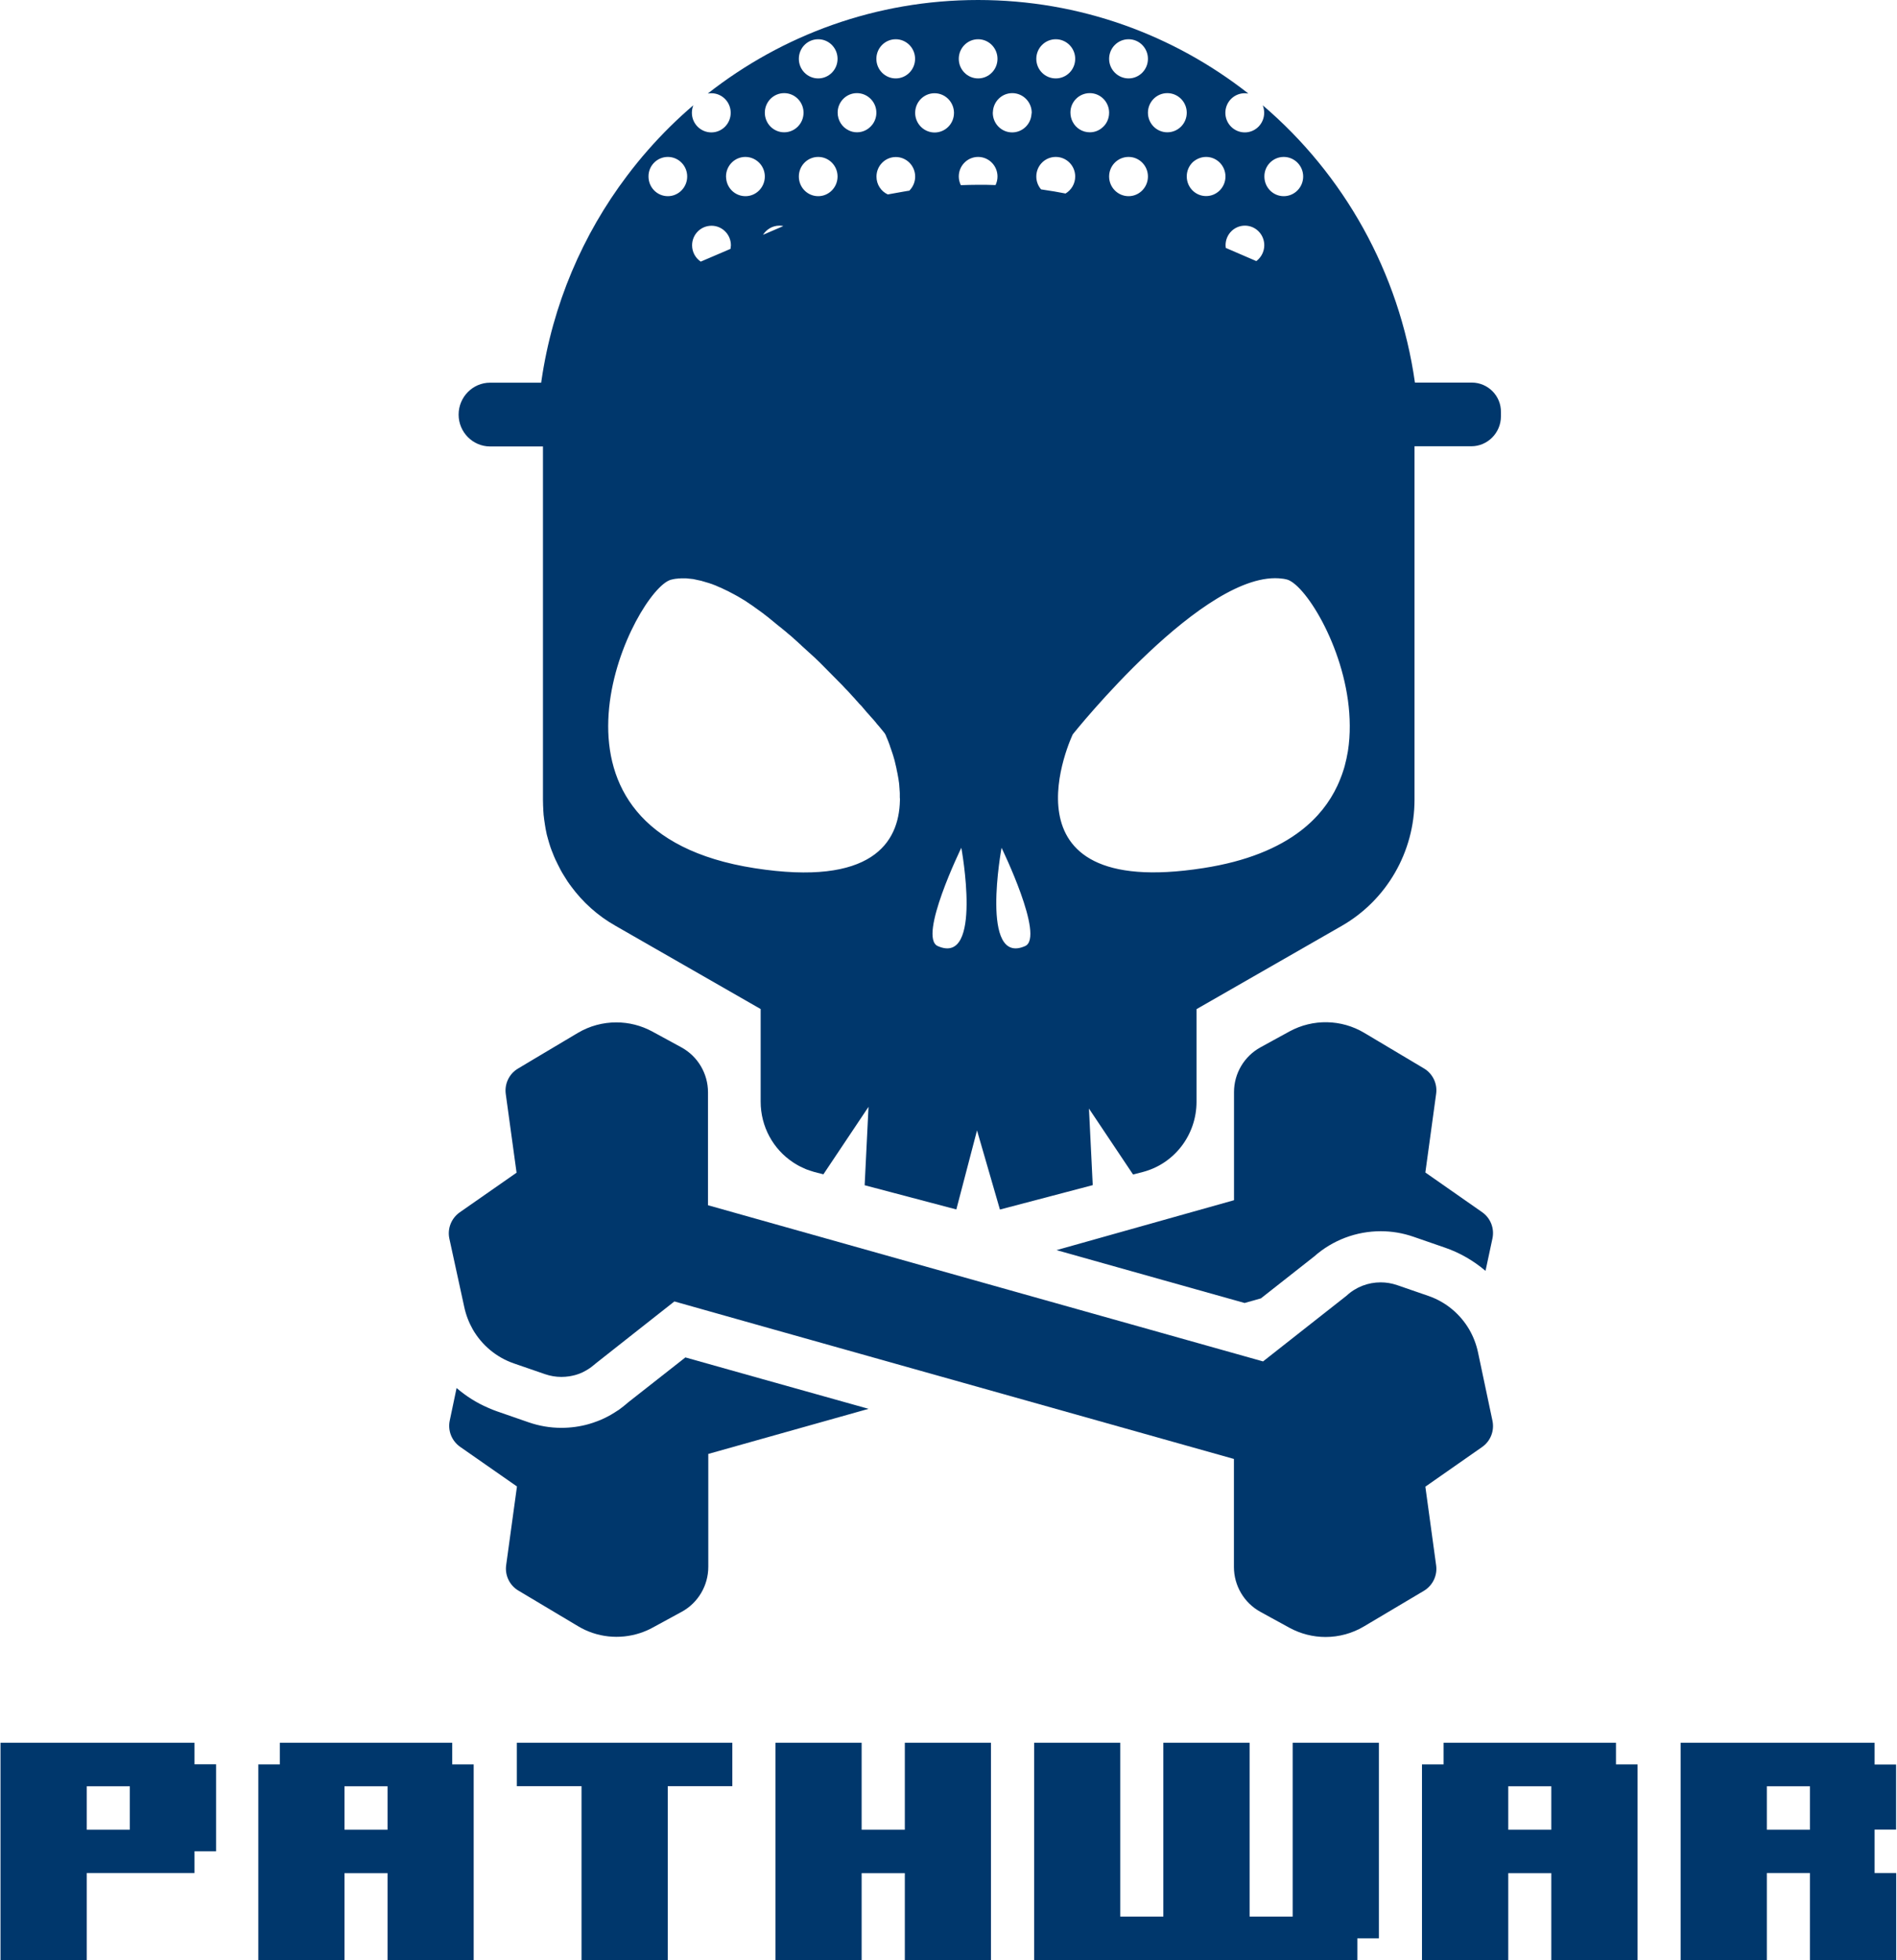 <?xml version="1.0" encoding="UTF-8"?>
<svg width="91px" height="94px" viewBox="0 0 91 94" version="1.1" xmlns="http://www.w3.org/2000/svg" xmlns:xlink="http://www.w3.org/1999/xlink">
    <!-- Generator: Sketch 55.2 (78181) - https://sketchapp.com -->
    <title>MONO-pathwar-logotype</title>
    <desc>Created with Sketch.</desc>
    <g id="Page-1" stroke="none" stroke-width="1" fill="none" fill-rule="evenodd">
        <g id="PATHWAR-Landing-Page" transform="translate(-51, -37)" fill="#00376C" fill-rule="nonzero">
            <g id="MONO-pathwar-logotype" transform="translate(51, 37)">
                <g id="Group" transform="translate(0, 49)">
                    <path d="M27.73,28.979 C28.633,29.521 29.718,29.629 30.7,29.309 C30.91,29.24 31.12,29.152 31.315,29.043 L32.707,28.285 C33.489,27.857 33.977,27.03 33.977,26.133 L33.977,20.718 L41.666,18.556 L36.503,17.109 L32.878,16.09 L32.126,16.681 L30.133,18.246 C30.04,18.33 29.957,18.394 29.889,18.448 C29.801,18.522 29.723,18.571 29.679,18.606 L29.654,18.625 L29.625,18.64 C29.542,18.694 29.425,18.773 29.293,18.847 C29.083,18.965 28.873,19.068 28.658,19.147 C28.511,19.201 28.375,19.251 28.248,19.285 C27.818,19.408 27.373,19.467 26.929,19.467 C26.396,19.467 25.869,19.379 25.356,19.201 L23.851,18.679 C23.7,18.63 23.554,18.566 23.407,18.502 L23.407,18.502 C22.86,18.266 22.352,17.946 21.903,17.557 L21.575,19.118 C21.473,19.6 21.668,20.092 22.073,20.378 L24.799,22.278 L24.281,26.05 C24.213,26.537 24.443,27.02 24.867,27.271 L27.73,28.979 Z" id="Path"></path>
                    <path d="M68.311,2.235 L65.444,0.527 C64.345,-0.128 62.982,-0.153 61.859,0.458 L61.067,0.891 L60.466,1.221 C59.685,1.649 59.196,2.472 59.196,3.368 L59.196,8.552 L50.683,10.945 L55.846,12.397 L59.704,13.48 L60.486,13.259 L61.038,12.825 L63.041,11.25 C63.925,10.467 65.058,10.039 66.235,10.039 C66.768,10.039 67.295,10.127 67.808,10.305 L69.303,10.822 C70.026,11.068 70.685,11.452 71.261,11.939 L71.594,10.383 C71.696,9.901 71.501,9.404 71.095,9.123 L68.375,7.223 L68.892,3.451 C68.961,2.969 68.731,2.486 68.311,2.235 Z" id="Path"></path>
                    <path d="M22.269,13.667 C22.352,14.056 22.494,14.421 22.684,14.755 C23.119,15.504 23.808,16.085 24.643,16.375 L26.142,16.892 C26.401,16.981 26.665,17.025 26.929,17.025 C27.056,17.025 27.188,17.015 27.31,16.996 C27.403,16.981 27.495,16.961 27.588,16.937 C27.661,16.917 27.73,16.892 27.798,16.868 C27.906,16.828 28.003,16.779 28.106,16.72 C28.174,16.685 28.233,16.641 28.296,16.602 C28.326,16.582 28.36,16.557 28.389,16.533 C28.448,16.484 28.511,16.439 28.57,16.385 L30.631,14.76 L32.351,13.406 L37.152,14.76 L46.169,17.296 L59.192,20.959 L59.192,26.138 C59.192,27.034 59.68,27.862 60.462,28.29 L60.999,28.585 L61.854,29.053 C62.396,29.348 62.992,29.496 63.588,29.496 C64.228,29.496 64.872,29.324 65.439,28.984 L68.306,27.281 C68.726,27.03 68.961,26.547 68.892,26.06 L68.375,22.288 L71.095,20.388 C71.501,20.107 71.696,19.61 71.594,19.127 L70.9,15.844 C70.817,15.455 70.675,15.09 70.485,14.76 C70.05,14.012 69.361,13.431 68.521,13.141 L67.022,12.624 C66.763,12.535 66.499,12.491 66.23,12.491 C65.629,12.491 65.043,12.712 64.589,13.136 L62.523,14.76 L60.589,16.282 L55.176,14.76 L46.159,12.225 L33.963,8.793 L33.963,3.377 C33.963,2.481 33.474,1.654 32.693,1.226 L31.3,0.468 C30.758,0.172 30.162,0.025 29.566,0.025 C28.927,0.025 28.287,0.192 27.715,0.532 L25.688,1.738 L24.848,2.24 C24.428,2.486 24.193,2.974 24.262,3.461 L24.78,7.232 L22.054,9.133 C21.653,9.414 21.453,9.911 21.556,10.393 L22.269,13.667 Z" id="Path"></path>
                    <path d="M9.33,34.567 L0.024,34.567 L0.024,44.985 L4.162,44.985 L4.162,40.815 L9.33,40.815 L9.33,39.771 L10.365,39.771 L10.365,35.601 L9.33,35.601 L9.33,34.567 Z M6.228,38.737 L4.162,38.737 L4.162,36.655 L6.228,36.655 L6.228,38.737 Z" id="Shape"></path>
                    <path d="M21.692,34.567 L13.423,34.567 L13.423,35.606 L12.392,35.606 L12.392,44.985 L16.525,44.985 L16.525,40.82 L18.591,40.82 L18.591,44.985 L22.723,44.985 L22.723,35.606 L21.692,35.606 L21.692,34.567 L21.692,34.567 Z M18.591,38.737 L16.525,38.737 L16.525,36.655 L18.591,36.655 L18.591,38.737 Z" id="Shape"></path>
                    <polygon id="Path" points="24.794 36.65 27.896 36.65 27.896 44.985 32.033 44.985 32.033 36.65 35.13 36.65 35.13 34.567 24.794 34.567"></polygon>
                    <polygon id="Path" points="43.405 38.737 41.333 38.737 41.333 34.567 37.201 34.567 37.201 44.99 41.333 44.99 41.333 40.82 43.405 40.82 43.405 44.99 47.537 44.99 47.537 34.567 43.405 34.567"></polygon>
                    <polygon id="Path" points="62.01 42.903 59.944 42.903 59.944 34.567 55.806 34.567 55.806 42.903 53.74 42.903 53.74 34.567 49.608 34.567 49.608 44.99 65.112 44.99 65.112 43.946 66.147 43.946 66.147 34.567 62.01 34.567"></polygon>
                    <path d="M77.519,34.567 L69.249,34.567 L69.249,35.606 L68.213,35.606 L68.213,44.985 L72.351,44.985 L72.351,40.82 L74.417,40.82 L74.417,44.985 L78.554,44.985 L78.554,35.606 L77.519,35.606 L77.519,34.567 Z M74.417,38.737 L72.351,38.737 L72.351,36.655 L74.417,36.655 L74.417,38.737 Z" id="Shape"></path>
                    <path d="M90.956,38.737 L90.956,35.611 L89.925,35.611 L89.925,34.567 L80.62,34.567 L80.62,44.985 L84.757,44.985 L84.757,40.815 L86.824,40.815 L86.824,44.985 L90.961,44.985 L90.961,40.815 L89.925,40.815 L89.925,38.732 L90.956,38.732 L90.956,38.737 Z M86.824,38.737 L84.757,38.737 L84.757,36.655 L86.824,36.655 L86.824,38.737 Z" id="Shape"></path>
                </g>
                <path d="M70.602,18.345 L67.875,18.345 C67.122,13.034 64.445,8.35 60.574,5.049 C60.618,5.158 60.643,5.282 60.643,5.41 C60.643,5.929 60.227,6.349 59.714,6.349 C59.201,6.349 58.781,5.929 58.781,5.41 C58.781,4.891 59.196,4.471 59.714,4.471 C59.773,4.471 59.832,4.481 59.885,4.486 C56.304,1.675 51.803,0 46.916,0 C42.03,0 37.534,1.675 33.952,4.486 C34.006,4.476 34.065,4.471 34.124,4.471 C34.637,4.471 35.052,4.891 35.052,5.41 C35.052,5.929 34.637,6.349 34.124,6.349 C33.61,6.349 33.19,5.929 33.19,5.41 C33.19,5.282 33.215,5.158 33.259,5.049 C32.487,5.707 31.763,6.423 31.094,7.184 C30.737,7.589 30.4,8.004 30.073,8.439 C27.952,11.245 26.505,14.605 25.973,18.261 C25.973,18.266 25.973,18.266 25.973,18.271 C25.968,18.296 25.963,18.32 25.963,18.35 L23.51,18.35 C22.679,18.35 22,19.037 22,19.882 C22,20.722 22.679,21.408 23.51,21.408 L26.046,21.408 L26.046,38.355 C26.046,38.425 26.046,38.494 26.051,38.563 C26.051,38.578 26.051,38.588 26.051,38.602 C26.051,38.672 26.056,38.736 26.061,38.805 C26.061,38.82 26.061,38.83 26.061,38.845 C26.066,38.909 26.07,38.973 26.075,39.037 C26.075,39.042 26.075,39.047 26.075,39.057 C26.08,39.126 26.09,39.19 26.1,39.26 C26.1,39.274 26.105,39.289 26.105,39.304 C26.114,39.368 26.124,39.432 26.134,39.497 C26.134,39.512 26.139,39.521 26.139,39.536 C26.149,39.596 26.158,39.655 26.168,39.709 C26.168,39.719 26.173,39.734 26.173,39.744 C26.188,39.808 26.198,39.867 26.212,39.932 C26.217,39.951 26.222,39.966 26.222,39.986 C26.237,40.045 26.251,40.109 26.271,40.169 C26.276,40.183 26.281,40.198 26.281,40.208 C26.295,40.263 26.31,40.312 26.325,40.361 C26.329,40.381 26.334,40.396 26.339,40.411 C26.359,40.47 26.378,40.524 26.393,40.584 C26.398,40.603 26.408,40.623 26.413,40.643 C26.432,40.697 26.452,40.747 26.471,40.801 C26.481,40.821 26.486,40.841 26.496,40.86 C26.51,40.905 26.53,40.949 26.549,40.994 C26.559,41.014 26.569,41.038 26.574,41.058 C26.593,41.107 26.618,41.162 26.642,41.211 C26.652,41.236 26.662,41.261 26.676,41.28 C26.696,41.32 26.711,41.354 26.73,41.394 C26.745,41.429 26.759,41.458 26.779,41.493 C26.799,41.527 26.813,41.562 26.833,41.597 C26.847,41.621 26.862,41.651 26.872,41.676 C26.896,41.72 26.921,41.765 26.945,41.809 C26.96,41.839 26.979,41.863 26.994,41.893 C27.009,41.918 27.023,41.942 27.043,41.972 C27.072,42.017 27.097,42.061 27.126,42.105 C27.141,42.13 27.155,42.15 27.17,42.175 C27.19,42.204 27.209,42.234 27.229,42.269 C27.243,42.288 27.253,42.303 27.268,42.323 C27.302,42.377 27.341,42.427 27.38,42.476 C27.385,42.481 27.39,42.491 27.395,42.501 C27.395,42.501 27.395,42.501 27.395,42.501 C27.957,43.262 28.67,43.909 29.516,44.388 L36.489,48.385 L36.489,52.827 C36.489,54.023 37.09,55.105 38.038,55.732 C38.047,55.737 38.057,55.747 38.067,55.752 C38.087,55.767 38.111,55.782 38.13,55.791 L38.179,55.821 C38.199,55.831 38.218,55.846 38.238,55.856 C38.258,55.866 38.277,55.88 38.297,55.89 C38.311,55.9 38.331,55.91 38.345,55.915 C38.385,55.935 38.419,55.955 38.458,55.969 C38.468,55.974 38.477,55.979 38.487,55.984 C38.517,55.999 38.546,56.014 38.575,56.024 C38.59,56.029 38.604,56.034 38.614,56.043 C38.644,56.053 38.668,56.063 38.697,56.078 C38.712,56.083 38.727,56.088 38.741,56.093 C38.771,56.103 38.8,56.113 38.829,56.122 C38.844,56.127 38.854,56.132 38.868,56.137 C38.912,56.152 38.951,56.162 38.995,56.177 C39.015,56.187 39.039,56.187 39.059,56.197 L39.499,56.31 L41.663,53.074 L41.478,56.834 L45.876,57.995 L46.868,54.205 L47.967,58 L52.419,56.829 L52.238,53.158 L54.354,56.32 L54.828,56.197 C56.338,55.801 57.398,54.418 57.398,52.832 L57.398,48.39 L64.371,44.393 C66.521,43.158 67.855,40.846 67.855,38.346 L67.855,21.399 L70.582,21.399 C71.359,21.399 72,20.756 72,19.966 L72,19.773 C72.019,18.992 71.383,18.345 70.602,18.345 Z M61.581,7.525 C62.094,7.525 62.514,7.945 62.514,8.464 C62.514,8.982 62.099,9.407 61.581,9.407 C61.068,9.407 60.653,8.987 60.653,8.464 C60.648,7.945 61.068,7.525 61.581,7.525 Z M59.719,10.82 C60.232,10.82 60.648,11.24 60.648,11.759 C60.648,12.07 60.496,12.347 60.267,12.52 C60.267,12.52 60.267,12.52 60.267,12.52 L58.801,11.888 C58.796,11.843 58.791,11.804 58.791,11.759 C58.791,11.24 59.206,10.82 59.719,10.82 Z M57.857,7.525 C58.371,7.525 58.786,7.945 58.786,8.464 C58.786,8.464 58.786,8.464 58.786,8.464 C58.786,8.982 58.371,9.402 57.857,9.402 C57.344,9.402 56.929,8.982 56.929,8.459 C56.929,8.192 57.037,7.955 57.212,7.782 C57.379,7.629 57.608,7.525 57.857,7.525 Z M55.996,4.466 C56.509,4.466 56.929,4.886 56.929,5.405 C56.929,5.924 56.514,6.344 55.996,6.344 C55.483,6.344 55.067,5.924 55.067,5.405 C55.067,4.886 55.483,4.466 55.996,4.466 Z M54.139,1.882 C54.652,1.882 55.067,2.302 55.067,2.821 C55.067,3.34 54.652,3.76 54.139,3.76 C53.626,3.76 53.205,3.34 53.205,2.821 C53.205,2.302 53.621,1.882 54.139,1.882 Z M55.067,8.464 C55.067,8.982 54.652,9.407 54.139,9.407 C53.626,9.407 53.205,8.987 53.205,8.464 C53.205,7.945 53.621,7.525 54.139,7.525 C54.652,7.525 55.067,7.945 55.067,8.464 Z M52.277,4.466 C52.79,4.466 53.205,4.886 53.205,5.405 C53.205,5.712 53.064,5.983 52.839,6.151 C52.683,6.275 52.487,6.344 52.277,6.344 C51.92,6.344 51.608,6.141 51.456,5.84 C51.388,5.712 51.349,5.558 51.349,5.4 C51.344,4.891 51.759,4.466 52.277,4.466 Z M50.645,1.882 C51.158,1.882 51.578,2.302 51.578,2.821 C51.578,3.34 51.163,3.76 50.645,3.76 C50.127,3.76 49.712,3.34 49.712,2.821 C49.712,2.302 50.132,1.882 50.645,1.882 Z M46.921,1.882 C47.434,1.882 47.85,2.302 47.85,2.821 C47.85,3.34 47.434,3.76 46.921,3.76 C46.408,3.76 45.993,3.34 45.993,2.821 C45.993,2.302 46.408,1.882 46.921,1.882 Z M42.968,1.882 C43.481,1.882 43.897,2.302 43.897,2.821 C43.897,3.34 43.481,3.76 42.968,3.76 C42.455,3.76 42.04,3.34 42.04,2.821 C42.04,2.302 42.455,1.882 42.968,1.882 Z M41.106,4.466 C41.619,4.466 42.04,4.886 42.04,5.405 C42.04,5.613 41.971,5.805 41.859,5.959 C41.688,6.191 41.419,6.344 41.111,6.344 C40.965,6.344 40.823,6.309 40.701,6.245 C40.393,6.092 40.183,5.771 40.183,5.405 C40.178,4.891 40.593,4.466 41.106,4.466 Z M39.25,1.882 C39.763,1.882 40.178,2.302 40.178,2.821 C40.178,3.34 39.763,3.76 39.25,3.76 C38.736,3.76 38.321,3.34 38.321,2.821 C38.321,2.302 38.732,1.882 39.25,1.882 Z M40.178,8.464 C40.178,8.982 39.763,9.407 39.25,9.407 C38.736,9.407 38.321,8.987 38.321,8.464 C38.321,7.945 38.736,7.525 39.25,7.525 C39.763,7.525 40.178,7.945 40.178,8.464 Z M37.617,4.466 C38.13,4.466 38.546,4.886 38.546,5.405 C38.546,5.924 38.13,6.344 37.617,6.344 C37.104,6.344 36.689,5.924 36.689,5.405 C36.689,4.886 37.104,4.466 37.617,4.466 Z M37.627,10.85 C37.613,10.845 37.593,10.84 37.578,10.84 L36.601,11.26 C36.767,10.998 37.055,10.82 37.388,10.82 C37.451,10.82 37.515,10.825 37.578,10.84 C37.593,10.845 37.613,10.845 37.627,10.85 Z M35.756,7.525 C36.049,7.525 36.308,7.663 36.479,7.871 C36.611,8.034 36.689,8.241 36.689,8.464 C36.689,8.982 36.274,9.407 35.761,9.407 C35.282,9.407 34.891,9.047 34.837,8.582 C34.832,8.543 34.827,8.503 34.827,8.464 C34.827,7.945 35.243,7.525 35.756,7.525 Z M33.615,12.545 C33.65,12.564 33.65,12.564 33.615,12.545 C33.366,12.377 33.2,12.09 33.2,11.764 C33.2,11.245 33.615,10.825 34.133,10.825 C34.646,10.825 35.062,11.245 35.062,11.764 C35.062,11.818 35.028,12.021 35.047,11.932 L33.615,12.545 Z M32.037,7.525 C32.55,7.525 32.965,7.945 32.965,8.464 C32.965,8.982 32.55,9.407 32.037,9.407 C31.524,9.407 31.109,8.987 31.109,8.464 C31.104,7.945 31.524,7.525 32.037,7.525 Z M43.169,38.395 L43.169,38.395 C43.12,40.416 41.815,42.506 36.2,41.631 C24.995,39.887 30.082,28.983 32.017,27.871 C32.091,27.832 32.154,27.802 32.218,27.792 C32.247,27.787 32.272,27.782 32.301,27.772 C32.311,27.772 32.32,27.767 32.33,27.767 C32.35,27.762 32.369,27.762 32.389,27.757 C32.399,27.757 32.413,27.752 32.423,27.752 C32.443,27.752 32.457,27.748 32.477,27.748 C32.491,27.748 32.501,27.748 32.516,27.743 C32.531,27.743 32.55,27.738 32.565,27.738 C32.579,27.738 32.589,27.738 32.604,27.738 C32.618,27.738 32.638,27.738 32.653,27.733 C32.667,27.733 32.682,27.733 32.692,27.733 C32.706,27.733 32.726,27.733 32.741,27.733 C32.755,27.733 32.77,27.733 32.785,27.733 C32.799,27.733 32.819,27.733 32.833,27.733 C32.848,27.733 32.863,27.733 32.877,27.733 C32.892,27.733 32.912,27.733 32.926,27.733 C32.941,27.733 32.956,27.733 32.97,27.738 C32.985,27.738 33.005,27.738 33.019,27.743 C33.034,27.743 33.048,27.748 33.063,27.748 C33.078,27.748 33.097,27.752 33.112,27.752 C33.127,27.752 33.141,27.757 33.156,27.757 C33.171,27.757 33.19,27.762 33.205,27.762 C33.22,27.762 33.234,27.767 33.249,27.767 C33.263,27.767 33.283,27.772 33.298,27.777 C33.312,27.782 33.327,27.782 33.342,27.787 C33.356,27.792 33.376,27.792 33.391,27.797 C33.405,27.802 33.42,27.802 33.435,27.807 C33.454,27.812 33.469,27.812 33.483,27.817 C33.498,27.822 33.513,27.822 33.527,27.827 C33.547,27.832 33.562,27.836 33.576,27.836 C33.591,27.841 33.606,27.846 33.625,27.846 C33.64,27.851 33.659,27.856 33.674,27.861 C33.689,27.866 33.703,27.871 33.723,27.876 C33.737,27.881 33.757,27.886 33.777,27.891 C33.791,27.896 33.806,27.901 33.825,27.906 C33.845,27.911 33.86,27.915 33.874,27.92 C33.889,27.925 33.909,27.93 33.923,27.935 C33.938,27.94 33.957,27.945 33.977,27.95 C33.992,27.955 34.006,27.96 34.026,27.965 C34.045,27.97 34.06,27.975 34.08,27.985 C34.094,27.99 34.114,27.995 34.128,27.999 C34.148,28.004 34.163,28.014 34.182,28.019 C34.197,28.024 34.216,28.029 34.231,28.039 C34.251,28.044 34.265,28.054 34.285,28.059 C34.299,28.064 34.319,28.069 34.334,28.079 C34.353,28.083 34.368,28.093 34.387,28.103 C34.402,28.108 34.417,28.118 34.436,28.123 C34.456,28.133 34.475,28.138 34.49,28.148 C34.505,28.153 34.519,28.163 34.539,28.167 C34.558,28.177 34.578,28.182 34.598,28.192 L34.641,28.212 C34.661,28.222 34.681,28.232 34.7,28.242 C34.715,28.247 34.729,28.256 34.744,28.261 C34.764,28.271 34.783,28.281 34.803,28.291 C34.817,28.296 34.832,28.306 34.847,28.311 C34.866,28.321 34.886,28.331 34.91,28.34 C34.925,28.345 34.94,28.355 34.949,28.36 C34.974,28.375 34.998,28.385 35.023,28.4 C35.032,28.405 35.042,28.41 35.052,28.415 C35.086,28.434 35.12,28.454 35.155,28.469 C35.164,28.474 35.174,28.479 35.184,28.484 C35.208,28.499 35.233,28.508 35.257,28.523 C35.272,28.533 35.287,28.538 35.301,28.548 C35.321,28.558 35.34,28.573 35.365,28.583 C35.379,28.592 35.394,28.602 35.409,28.607 C35.428,28.617 35.448,28.632 35.467,28.642 C35.482,28.652 35.497,28.662 35.516,28.671 C35.536,28.681 35.555,28.696 35.575,28.706 C35.589,28.716 35.609,28.726 35.624,28.736 C35.643,28.746 35.663,28.76 35.682,28.77 C35.697,28.78 35.717,28.79 35.731,28.8 C35.751,28.81 35.77,28.825 35.785,28.834 C35.8,28.844 35.819,28.854 35.834,28.869 C35.853,28.879 35.873,28.894 35.888,28.904 C35.902,28.914 35.922,28.923 35.936,28.938 C35.956,28.948 35.976,28.963 35.99,28.973 C36.005,28.983 36.024,28.998 36.039,29.007 C36.059,29.017 36.078,29.032 36.093,29.042 C36.107,29.052 36.127,29.067 36.142,29.077 C36.161,29.091 36.176,29.101 36.195,29.116 C36.21,29.126 36.23,29.141 36.244,29.151 C36.264,29.166 36.283,29.175 36.298,29.19 C36.313,29.2 36.332,29.215 36.347,29.225 C36.366,29.24 36.386,29.25 36.401,29.264 C36.415,29.274 36.435,29.289 36.45,29.299 C36.469,29.314 36.489,29.324 36.503,29.338 C36.518,29.348 36.537,29.363 36.552,29.373 C36.572,29.388 36.591,29.398 36.606,29.413 C36.625,29.422 36.64,29.437 36.655,29.452 C36.674,29.467 36.689,29.482 36.709,29.492 C36.728,29.506 36.743,29.516 36.757,29.531 C36.777,29.546 36.792,29.561 36.811,29.571 C36.826,29.585 36.845,29.595 36.86,29.61 C36.88,29.625 36.899,29.64 36.914,29.655 C36.928,29.669 36.948,29.679 36.963,29.694 C36.982,29.709 37.002,29.724 37.016,29.739 C37.031,29.753 37.051,29.763 37.065,29.778 C37.085,29.793 37.104,29.808 37.119,29.823 C37.134,29.837 37.153,29.847 37.168,29.862 C37.187,29.877 37.207,29.892 37.222,29.907 C37.236,29.921 37.256,29.931 37.27,29.946 C37.29,29.961 37.31,29.976 37.324,29.991 C37.339,30.005 37.354,30.015 37.373,30.03 C37.393,30.045 37.412,30.06 37.432,30.075 C37.446,30.089 37.461,30.099 37.481,30.114 C37.5,30.129 37.52,30.144 37.534,30.159 C37.549,30.173 37.564,30.183 37.583,30.198 C37.603,30.213 37.622,30.228 37.637,30.243 C37.652,30.257 37.666,30.267 37.686,30.282 C37.705,30.297 37.725,30.312 37.744,30.332 C37.759,30.346 37.774,30.356 37.788,30.371 C37.808,30.386 37.828,30.406 37.847,30.42 C37.862,30.43 37.876,30.445 37.891,30.455 C37.911,30.475 37.935,30.49 37.955,30.509 C37.969,30.519 37.979,30.529 37.994,30.544 C38.018,30.564 38.038,30.584 38.062,30.603 C38.072,30.613 38.082,30.623 38.091,30.633 C38.16,30.692 38.223,30.752 38.292,30.811 C38.302,30.821 38.311,30.826 38.316,30.836 C38.341,30.855 38.365,30.88 38.389,30.9 C38.399,30.91 38.414,30.919 38.424,30.934 C38.443,30.954 38.468,30.974 38.487,30.994 C38.502,31.003 38.512,31.018 38.526,31.028 C38.546,31.048 38.565,31.063 38.585,31.083 C38.6,31.097 38.614,31.107 38.629,31.122 C38.648,31.137 38.668,31.157 38.683,31.171 C38.697,31.186 38.712,31.201 38.727,31.211 C38.746,31.226 38.761,31.246 38.78,31.26 C38.795,31.275 38.81,31.29 38.824,31.3 C38.844,31.315 38.859,31.335 38.878,31.349 C38.893,31.364 38.907,31.374 38.922,31.389 C38.942,31.404 38.956,31.423 38.976,31.438 C38.991,31.453 39.005,31.468 39.02,31.478 C39.039,31.493 39.054,31.512 39.074,31.527 C39.088,31.542 39.103,31.557 39.118,31.567 C39.132,31.582 39.152,31.601 39.166,31.616 C39.181,31.631 39.196,31.641 39.21,31.656 C39.225,31.671 39.245,31.69 39.259,31.705 C39.274,31.72 39.289,31.735 39.303,31.745 C39.318,31.759 39.337,31.779 39.352,31.794 C39.367,31.809 39.381,31.824 39.391,31.834 C39.406,31.848 39.425,31.868 39.44,31.883 C39.455,31.898 39.469,31.913 39.484,31.927 C39.499,31.942 39.518,31.957 39.533,31.977 C39.548,31.992 39.562,32.002 39.572,32.016 C39.587,32.031 39.606,32.051 39.621,32.066 C39.636,32.081 39.645,32.09 39.66,32.105 C39.675,32.12 39.694,32.14 39.709,32.155 C39.724,32.17 39.733,32.179 39.748,32.194 C39.763,32.209 39.782,32.229 39.797,32.244 C39.811,32.258 39.821,32.268 39.836,32.283 C39.851,32.298 39.87,32.318 39.885,32.333 C39.895,32.342 39.909,32.357 39.924,32.372 C39.939,32.387 39.958,32.407 39.973,32.422 C39.982,32.431 39.997,32.446 40.007,32.456 C40.022,32.476 40.041,32.491 40.056,32.505 C40.066,32.515 40.08,32.53 40.09,32.54 C40.105,32.555 40.124,32.575 40.139,32.589 C40.149,32.599 40.163,32.614 40.173,32.624 C40.188,32.639 40.202,32.659 40.222,32.673 C40.232,32.683 40.246,32.698 40.256,32.708 C40.271,32.723 40.29,32.743 40.305,32.757 C40.315,32.767 40.325,32.782 40.339,32.792 C40.354,32.807 40.373,32.827 40.388,32.841 C40.398,32.851 40.413,32.866 40.422,32.876 C40.437,32.896 40.456,32.911 40.471,32.93 C40.481,32.94 40.491,32.95 40.5,32.96 C40.52,32.98 40.535,32.995 40.549,33.014 C40.559,33.024 40.569,33.034 40.579,33.044 C40.598,33.064 40.618,33.084 40.637,33.103 C40.642,33.108 40.652,33.118 40.657,33.123 C40.681,33.148 40.701,33.173 40.725,33.197 C40.73,33.197 40.73,33.202 40.735,33.207 C40.784,33.261 40.833,33.316 40.882,33.37 C40.882,33.37 40.887,33.37 40.887,33.375 C40.911,33.4 40.93,33.424 40.955,33.449 C40.96,33.454 40.965,33.459 40.97,33.464 C40.989,33.484 41.009,33.504 41.023,33.523 C41.028,33.528 41.038,33.538 41.043,33.548 C41.058,33.568 41.077,33.583 41.092,33.602 C41.097,33.607 41.106,33.617 41.111,33.622 C41.126,33.642 41.145,33.657 41.16,33.676 C41.165,33.686 41.175,33.691 41.18,33.701 C41.194,33.721 41.209,33.736 41.224,33.751 C41.233,33.76 41.238,33.765 41.248,33.775 C41.263,33.79 41.277,33.805 41.292,33.82 C41.302,33.83 41.307,33.835 41.317,33.844 C41.331,33.859 41.346,33.874 41.36,33.894 C41.365,33.904 41.375,33.909 41.38,33.919 C41.395,33.933 41.409,33.948 41.419,33.963 C41.429,33.973 41.434,33.978 41.439,33.988 C41.453,34.003 41.463,34.017 41.478,34.032 C41.483,34.042 41.492,34.047 41.497,34.057 C41.512,34.072 41.522,34.087 41.536,34.101 C41.541,34.111 41.551,34.116 41.556,34.126 C41.571,34.141 41.58,34.156 41.595,34.171 C41.6,34.175 41.605,34.185 41.615,34.19 C41.629,34.205 41.639,34.22 41.654,34.235 C41.659,34.24 41.663,34.25 41.673,34.255 C41.683,34.269 41.698,34.279 41.707,34.294 C41.712,34.304 41.722,34.309 41.727,34.319 C41.737,34.334 41.747,34.343 41.761,34.358 C41.766,34.368 41.771,34.373 41.781,34.378 C41.791,34.393 41.8,34.403 41.815,34.418 C41.82,34.423 41.825,34.432 41.834,34.437 C41.844,34.452 41.859,34.462 41.869,34.477 C41.874,34.482 41.878,34.487 41.883,34.492 C41.893,34.507 41.908,34.516 41.918,34.531 C41.922,34.536 41.927,34.541 41.932,34.546 C41.942,34.556 41.952,34.571 41.962,34.586 C41.966,34.591 41.971,34.595 41.976,34.6 C41.986,34.61 41.996,34.625 42.006,34.635 C42.01,34.64 42.015,34.645 42.015,34.65 C42.025,34.66 42.035,34.675 42.045,34.684 C42.049,34.689 42.049,34.694 42.054,34.699 C42.064,34.714 42.074,34.724 42.089,34.739 C42.089,34.739 42.093,34.744 42.093,34.744 C42.103,34.758 42.118,34.768 42.128,34.783 C42.128,34.783 42.133,34.788 42.133,34.788 C42.289,34.976 42.396,35.104 42.436,35.159 C42.45,35.178 42.46,35.193 42.47,35.218 C42.47,35.218 42.47,35.223 42.475,35.223 C42.475,35.223 42.475,35.228 42.48,35.233 C42.484,35.238 42.484,35.248 42.489,35.253 C42.489,35.258 42.494,35.262 42.494,35.262 C42.499,35.267 42.499,35.277 42.504,35.287 C42.504,35.292 42.509,35.297 42.509,35.302 C42.514,35.312 42.519,35.322 42.519,35.332 C42.523,35.337 42.523,35.342 42.528,35.351 C42.533,35.361 42.538,35.371 42.543,35.386 C42.548,35.391 42.548,35.401 42.553,35.406 C42.558,35.421 42.563,35.43 42.567,35.445 C42.572,35.45 42.572,35.46 42.577,35.465 C42.582,35.48 42.592,35.495 42.597,35.514 C42.602,35.519 42.602,35.524 42.602,35.529 C42.611,35.554 42.621,35.579 42.631,35.603 C42.641,35.628 42.651,35.653 42.66,35.682 C42.665,35.692 42.665,35.697 42.67,35.707 C42.675,35.727 42.685,35.747 42.69,35.766 C42.695,35.776 42.699,35.791 42.699,35.801 C42.704,35.821 42.714,35.836 42.719,35.855 C42.724,35.865 42.729,35.88 42.734,35.895 C42.739,35.915 42.748,35.934 42.753,35.954 C42.758,35.969 42.763,35.979 42.768,35.994 C42.773,36.013 42.782,36.033 42.787,36.053 C42.792,36.068 42.797,36.083 42.802,36.097 C42.807,36.117 42.817,36.137 42.822,36.157 C42.826,36.172 42.831,36.186 42.836,36.201 C42.841,36.221 42.851,36.241 42.856,36.265 C42.861,36.28 42.866,36.295 42.87,36.315 C42.875,36.335 42.885,36.359 42.89,36.384 C42.895,36.399 42.9,36.414 42.905,36.433 C42.91,36.458 42.919,36.483 42.924,36.508 C42.929,36.522 42.934,36.537 42.934,36.552 C42.939,36.582 42.949,36.606 42.954,36.636 C42.958,36.651 42.958,36.661 42.963,36.676 C42.973,36.715 42.983,36.76 42.993,36.799 C42.993,36.799 42.993,36.804 42.993,36.804 C43.002,36.844 43.012,36.883 43.017,36.928 C43.022,36.942 43.022,36.957 43.027,36.972 C43.032,37.002 43.037,37.031 43.046,37.061 C43.051,37.076 43.051,37.095 43.056,37.11 C43.061,37.14 43.066,37.165 43.071,37.194 C43.076,37.214 43.076,37.234 43.081,37.249 C43.085,37.273 43.09,37.303 43.095,37.328 C43.1,37.347 43.1,37.367 43.105,37.387 C43.11,37.412 43.115,37.441 43.115,37.466 C43.115,37.486 43.12,37.506 43.125,37.525 C43.129,37.55 43.129,37.58 43.134,37.604 C43.134,37.624 43.139,37.644 43.139,37.664 C43.139,37.693 43.144,37.718 43.144,37.743 C43.144,37.763 43.149,37.782 43.149,37.802 C43.149,37.832 43.154,37.856 43.154,37.886 C43.154,37.906 43.159,37.926 43.159,37.945 C43.159,37.975 43.164,38.005 43.164,38.034 C43.164,38.054 43.164,38.074 43.164,38.094 C43.164,38.123 43.164,38.158 43.164,38.187 C43.164,38.202 43.164,38.222 43.164,38.237 C43.173,38.296 43.173,38.346 43.169,38.395 Z M43.623,9.14 C43.603,9.16 43.584,9.18 43.559,9.195 C43.579,9.175 43.599,9.16 43.623,9.14 C43.535,9.155 43.447,9.17 43.359,9.185 L42.587,9.323 C42.587,9.323 42.587,9.323 42.587,9.323 C42.265,9.175 42.045,8.849 42.045,8.469 C42.045,7.95 42.46,7.53 42.973,7.53 C43.486,7.53 43.901,7.95 43.901,8.469 C43.901,8.73 43.794,8.968 43.623,9.14 Z M43.916,5.583 C43.906,5.529 43.901,5.469 43.901,5.41 C43.901,4.891 44.317,4.471 44.83,4.471 C45.338,4.471 45.749,4.882 45.763,5.39 L45.763,5.415 C45.763,5.934 45.348,6.354 44.83,6.354 C44.375,6.349 43.999,6.023 43.916,5.583 Z M44.986,45.366 C44.024,44.941 46.115,40.653 46.115,40.653 C46.115,40.653 47.166,46.33 44.986,45.366 Z M46.091,8.879 C46.091,8.879 46.091,8.879 46.091,8.879 C46.032,8.755 45.993,8.612 45.993,8.464 C45.993,7.945 46.408,7.525 46.921,7.525 C47.434,7.525 47.85,7.945 47.85,8.464 C47.85,8.612 47.816,8.75 47.757,8.874 C47.205,8.854 46.648,8.859 46.091,8.879 Z M49.174,45.366 C46.995,46.33 48.045,40.653 48.045,40.653 C48.045,40.653 50.137,44.946 49.174,45.366 Z M49.477,5.514 C49.428,5.983 49.032,6.349 48.553,6.349 C48.04,6.349 47.625,5.929 47.625,5.41 C47.625,5.395 47.625,5.381 47.63,5.361 C47.654,4.862 48.06,4.466 48.558,4.466 C49.071,4.466 49.492,4.886 49.492,5.405 C49.482,5.445 49.482,5.479 49.477,5.514 Z M49.941,9.081 L49.941,9.081 C49.8,8.918 49.712,8.701 49.712,8.464 C49.712,7.945 50.127,7.525 50.645,7.525 C51.163,7.525 51.578,7.945 51.578,8.464 C51.578,8.814 51.388,9.116 51.114,9.279 L51.114,9.279 L50.577,9.18 C50.362,9.145 50.151,9.111 49.941,9.081 Z M64.66,36.018 C64.62,36.26 64.567,36.503 64.503,36.74 C64.479,36.819 64.459,36.898 64.43,36.977 C64.391,37.095 64.352,37.214 64.303,37.328 C64.259,37.441 64.21,37.56 64.156,37.674 C63.785,38.469 63.218,39.205 62.402,39.833 C61.322,40.663 59.802,41.305 57.726,41.626 C47.645,43.202 51.461,35.213 51.461,35.213 C51.461,35.213 57.813,27.244 61.517,27.748 C61.542,27.752 61.566,27.752 61.591,27.757 C61.63,27.762 61.669,27.772 61.708,27.782 C61.752,27.792 61.801,27.807 61.85,27.832 C62.832,28.316 64.738,31.547 64.748,34.788 C64.752,35.203 64.723,35.613 64.66,36.018 Z" id="Shape"></path>
            </g>
        </g>
    </g>
</svg>